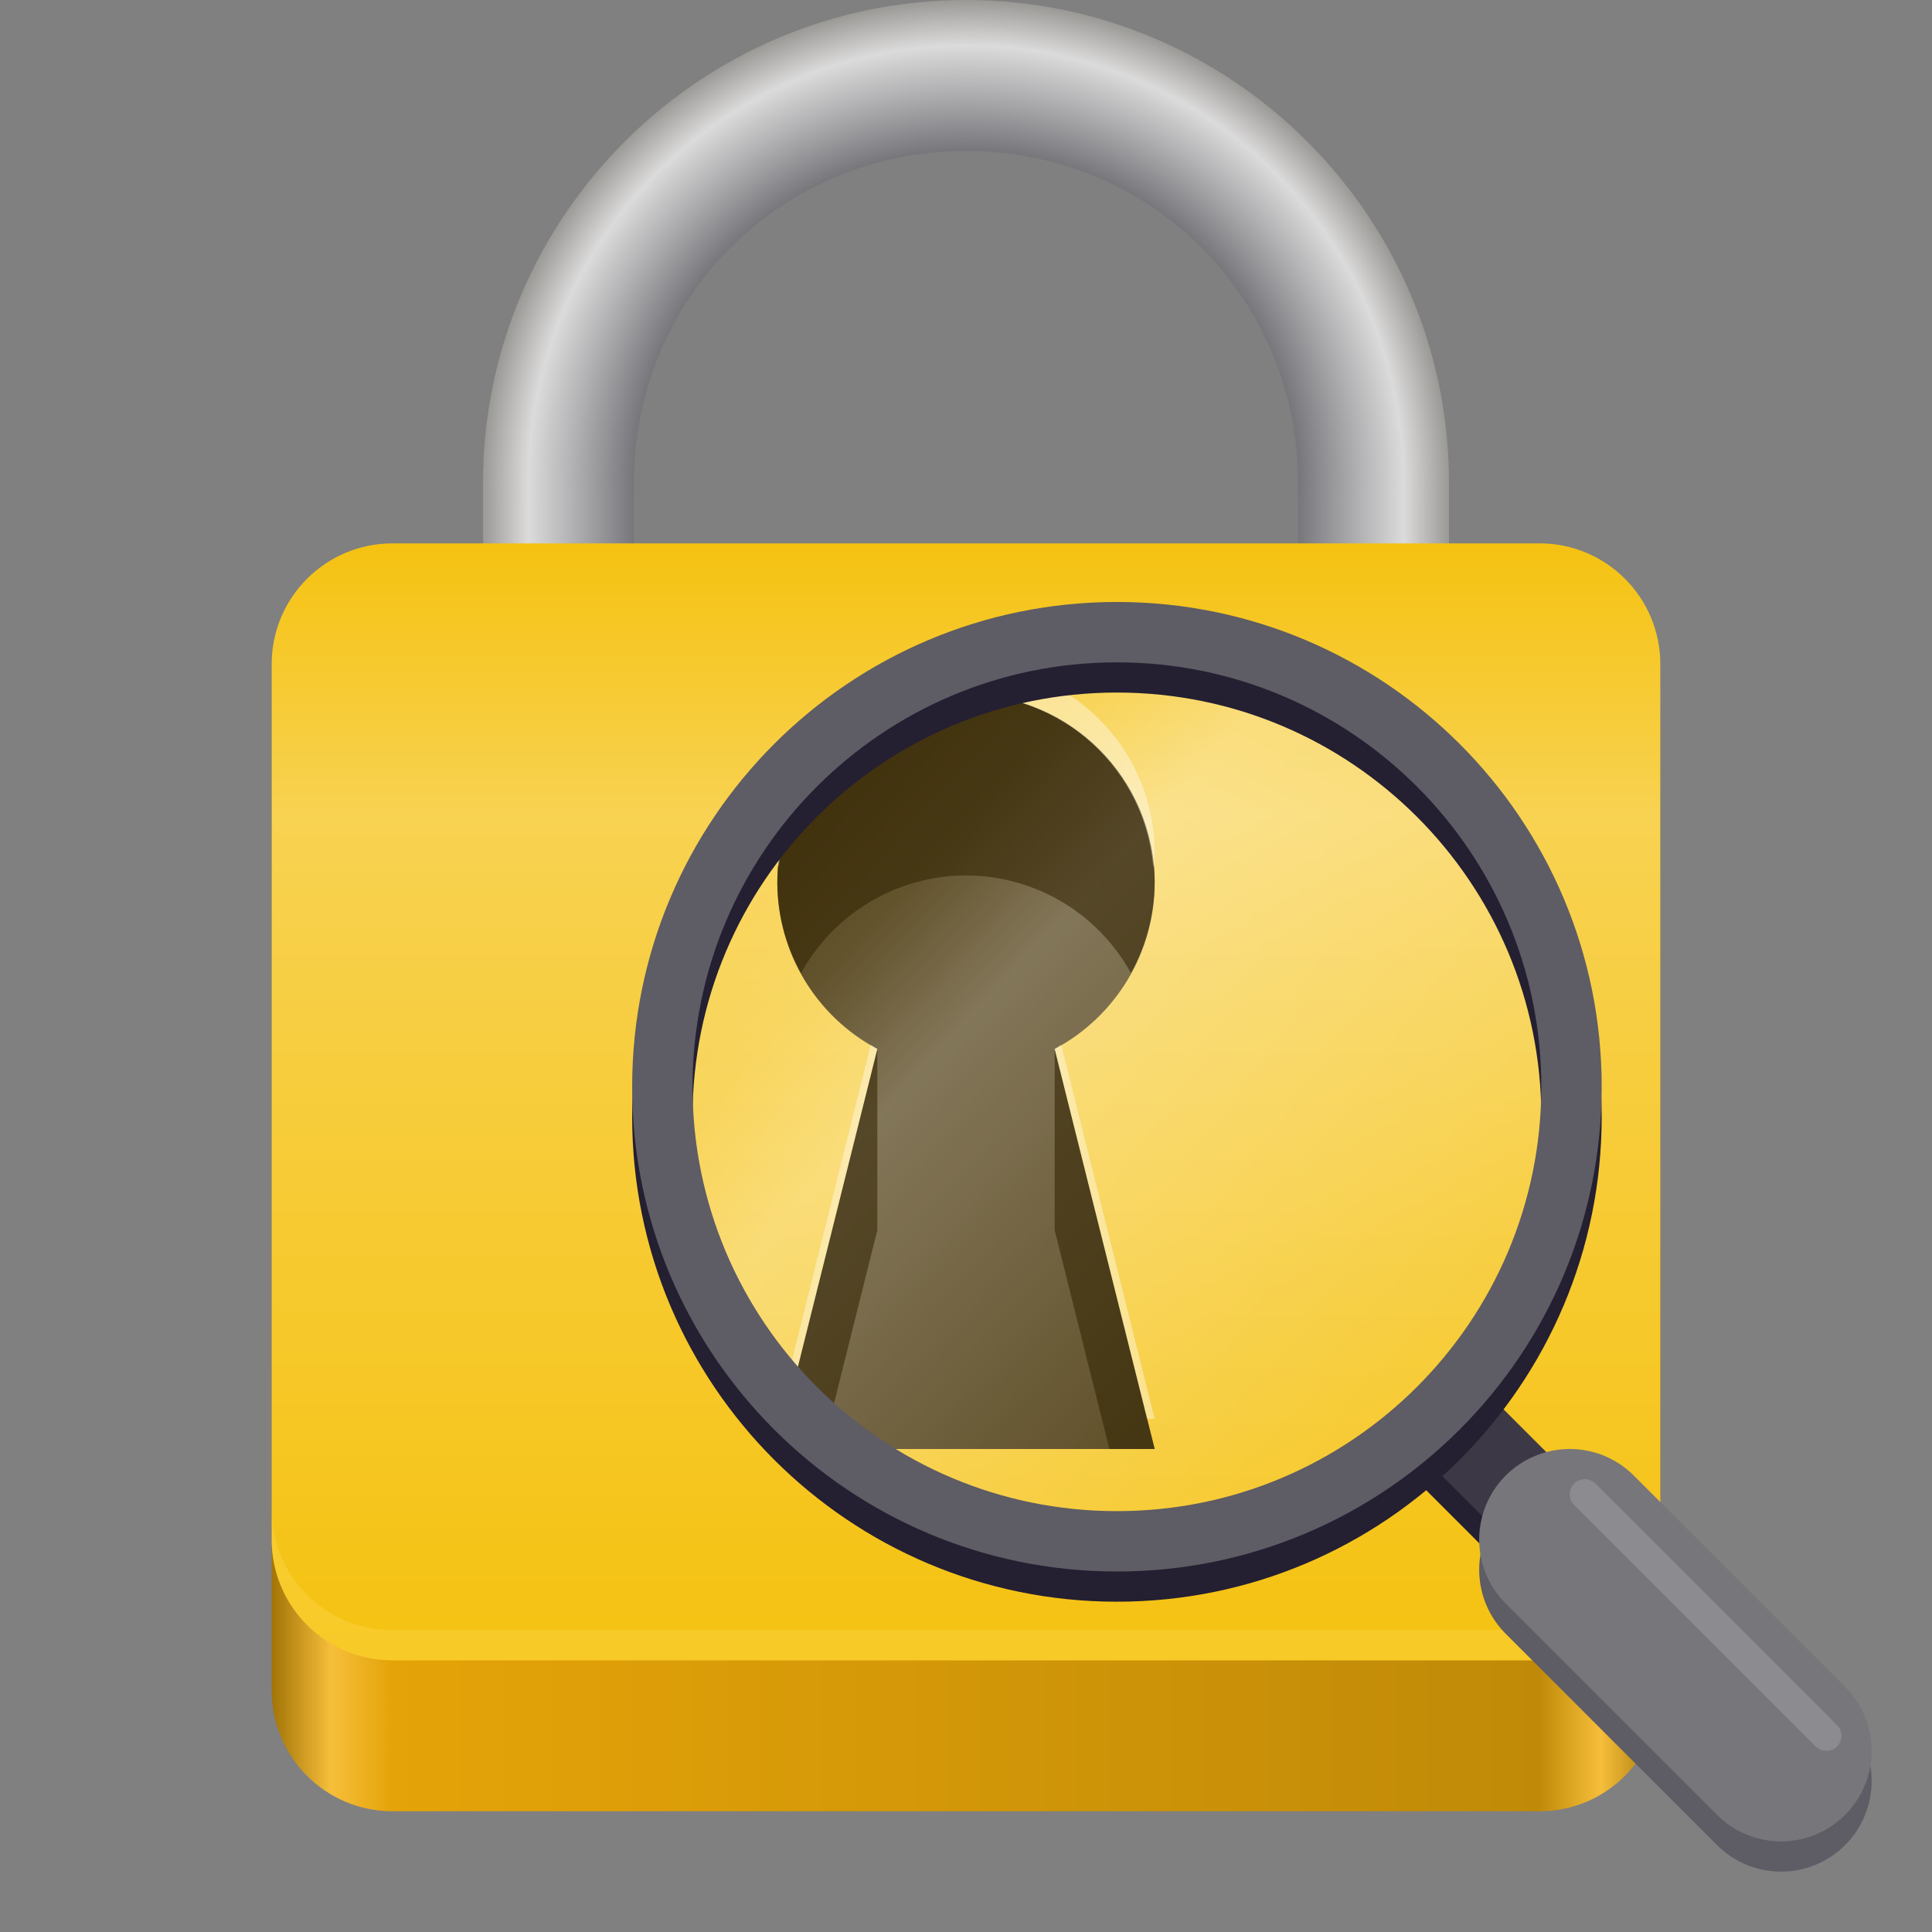 <?xml version="1.0" encoding="UTF-8"?>
<svg height="128px" viewBox="0 0 128 128" width="128px" xmlns="http://www.w3.org/2000/svg" xmlns:xlink="http://www.w3.org/1999/xlink">
    <rect x="0" y="0" width="128" height="128" fill="#808080" stroke="none"/>
    <filter id="a" height="100%" width="100%" x="0%" y="0%">
        <feColorMatrix color-interpolation-filters="sRGB" values="0 0 0 0 1 0 0 0 0 1 0 0 0 0 1 0 0 0 1 0"/>
    </filter>
    <linearGradient id="b" gradientUnits="userSpaceOnUse" x1="18" x2="110" y1="112" y2="112">
        <stop offset="0" stop-color="#a27407"/>
        <stop offset="0.043" stop-color="#f6be3a"/>
        <stop offset="0.087" stop-color="#e4a308"/>
        <stop offset="0.913" stop-color="#c08a08"/>
        <stop offset="0.957" stop-color="#f6be3a"/>
        <stop offset="1" stop-color="#a27407"/>
    </linearGradient>
    <linearGradient id="c" gradientUnits="userSpaceOnUse">
        <stop offset="0" stop-color="#77767b"/>
        <stop offset="0.7" stop-color="#dcdbdb"/>
        <stop offset="1" stop-color="#9a9996"/>
    </linearGradient>
    <linearGradient id="d" gradientTransform="matrix(-1 0 0 1 74 -172)" x1="32" x2="42" xlink:href="#c" y1="208" y2="208"/>
    <linearGradient id="e" x1="86" x2="96" xlink:href="#c" y1="36" y2="36"/>
    <radialGradient id="f" cx="64" cy="32" gradientUnits="userSpaceOnUse" r="32">
        <stop offset="0" stop-color="#9a9996"/>
        <stop offset="0.688" stop-color="#77767b"/>
        <stop offset="0.906" stop-color="#dcdbdb"/>
        <stop offset="1" stop-color="#9a9996"/>
    </radialGradient>
    <linearGradient id="g" gradientUnits="userSpaceOnUse" x1="64" x2="64" y1="110" y2="36">
        <stop offset="0" stop-color="#f5c211"/>
        <stop offset="0.757" stop-color="#f8d251"/>
        <stop offset="1" stop-color="#f5c211"/>
    </linearGradient>
    <clipPath id="h">
        <path d="m 51 46 h 26 v 50 h -26 z m 0 0"/>
    </clipPath>
    <clipPath id="i">
        <path d="m 102.309 72.691 c 0 15.633 -12.676 28.309 -28.309 28.309 s -28.309 -12.676 -28.309 -28.309 c 0 -15.633 12.676 -28.309 28.309 -28.309 s 28.309 12.676 28.309 28.309 z m 0 0"/>
    </clipPath>
    <clipPath id="j">
        <path d="m 45 44 h 58 v 57 h -58 z m 0 0"/>
    </clipPath>
    <clipPath id="k">
        <path d="m 102.309 72.691 c 0 15.633 -12.676 28.309 -28.309 28.309 s -28.309 -12.676 -28.309 -28.309 c 0 -15.633 12.676 -28.309 28.309 -28.309 s 28.309 12.676 28.309 28.309 z m 0 0"/>
    </clipPath>
    <linearGradient id="l" gradientUnits="userSpaceOnUse" x1="105" x2="47" y1="98" y2="44">
        <stop offset="0" stop-color="#ffffff" stop-opacity="0"/>
        <stop offset="0.639" stop-color="#ffffff" stop-opacity="0.337"/>
        <stop offset="0.75" stop-color="#ffffff" stop-opacity="0.169"/>
        <stop offset="1" stop-color="#ffffff" stop-opacity="0"/>
    </linearGradient>
    <clipPath id="m">
        <path d="m 51 46 h 26 v 50 h -26 z m 0 0"/>
    </clipPath>
    <clipPath id="n">
        <path d="m 102.309 72.691 c 0 15.633 -12.676 28.309 -28.309 28.309 s -28.309 -12.676 -28.309 -28.309 c 0 -15.633 12.676 -28.309 28.309 -28.309 s 28.309 12.676 28.309 28.309 z m 0 0"/>
    </clipPath>
    <clipPath id="o">
        <path d="m 51 44 h 26 v 50 h -26 z m 0 0"/>
    </clipPath>
    <clipPath id="p">
        <path d="m 102.309 72.691 c 0 15.633 -12.676 28.309 -28.309 28.309 s -28.309 -12.676 -28.309 -28.309 c 0 -15.633 12.676 -28.309 28.309 -28.309 s 28.309 12.676 28.309 28.309 z m 0 0"/>
    </clipPath>
    <mask id="q">
        <g filter="url(#a)">
            <rect fill-opacity="0.154" height="153.6" width="153.6" x="-12.8" y="-12.8"/>
        </g>
    </mask>
    <clipPath id="r">
        <rect height="152" width="192"/>
    </clipPath>
    <mask id="s">
        <g filter="url(#a)">
            <rect fill-opacity="0.154" height="153.6" width="153.6" x="-12.8" y="-12.8"/>
        </g>
    </mask>
    <clipPath id="t">
        <rect height="152" width="192"/>
    </clipPath>
    <path d="m 26 40 h 76 c 4.418 0 8 3.582 8 8 v 64 c 0 4.418 -3.582 8 -8 8 h -76 c -4.418 0 -8 -3.582 -8 -8 v -64 c 0 -4.418 3.582 -8 8 -8 z m 0 0" fill="url(#b)"/>
    <path d="m 42 40 h -10 v -8 h 10 z m 0 0" fill="url(#d)"/>
    <path d="m 96 32 h -10 v 8 h 10 z m 0 0" fill="url(#e)"/>
    <path d="m 64 0 c -17.641 0 -32 14.359 -32 32 v 1 h 10 v -1 c 0 -12.273 9.727 -22 22 -22 s 22 9.727 22 22 v 1 h 10 v -1 c 0 -17.641 -14.359 -32 -32 -32 z m 0 0" fill="url(#f)"/>
    <path d="m 26 36 h 76 c 4.418 0 8 3.582 8 8 v 58 c 0 4.418 -3.582 8 -8 8 h -76 c -4.418 0 -8 -3.582 -8 -8 v -58 c 0 -4.418 3.582 -8 8 -8 z m 0 0" fill="url(#g)"/>
    <g clip-path="url(#h)">
        <g clip-path="url(#i)">
            <path d="m 64 46 c -6.902 0 -12.5 5.598 -12.5 12.5 c 0.012 4.605 2.559 8.832 6.625 11 l -6.625 26.5 h 25 l -6.625 -26.5 c 4.066 -2.168 6.613 -6.395 6.625 -11 c 0 -6.902 -5.598 -12.5 -12.5 -12.5 z m 0 0" fill="#443104"/>
        </g>
    </g>
    <g clip-path="url(#j)">
        <g clip-path="url(#k)">
            <path d="m 42 38 h 68 v 68 h -68 z m 0 0" fill="url(#l)"/>
        </g>
    </g>
    <g clip-path="url(#m)">
        <g clip-path="url(#n)">
            <path d="m 64 46 c -6.902 0 -12.5 5.598 -12.5 12.5 c 0.02 2.09 0.559 4.141 1.574 5.965 c 2.195 -3.98 6.379 -6.457 10.926 -6.465 c 4.547 0.008 8.73 2.484 10.926 6.465 c 1.016 -1.824 1.555 -3.875 1.574 -5.965 c 0 -6.902 -5.598 -12.5 -12.5 -12.5 z m -5.875 23.5 l -2.535 10.145 l -4.09 16.355 h 3 l 3.625 -14.5 z m 11.75 0 v 12 l 3.625 14.5 h 3 l -4.09 -16.355 z m 0 0" fill="#322403" fill-opacity="0.569"/>
        </g>
    </g>
    <g clip-path="url(#o)">
        <g clip-path="url(#p)">
            <path d="m 64 44 c -6.902 0 -12.5 5.598 -12.5 12.5 c 0.016 0.324 0.047 0.648 0.09 0.969 c 0.535 -6.461 5.926 -11.445 12.41 -11.469 c 6.484 0.023 11.875 5.008 12.41 11.469 c 0.043 -0.32 0.074 -0.645 0.09 -0.969 c 0 -6.902 -5.598 -12.5 -12.5 -12.5 z m -6.305 25.219 l -6.195 24.781 h 0.5 l 6.125 -24.5 c -0.145 -0.094 -0.289 -0.188 -0.43 -0.281 z m 12.609 0 c -0.141 0.094 -0.285 0.188 -0.43 0.281 l 6.125 24.5 h 0.5 z m 0 0" fill="#ffffff" fill-opacity="0.396"/>
        </g>
    </g>
    <path d="m 18 100 v 2 c 0 4.434 3.566 8 8 8 h 76 c 4.434 0 8 -3.566 8 -8 v -2 c 0 4.434 -3.566 8 -8 8 h -76 c -4.434 0 -8 -3.566 -8 -8 z m 0 0" fill="#ffe66e" fill-opacity="0.251"/>
    <g mask="url(#q)">
        <g clip-path="url(#r)" transform="matrix(1 0 0 1 -8 -16)">
            <path d="m 11.891 268.551 l 15.457 -15.457" fill="none" stroke="#ffffff" stroke-linecap="round" stroke-width="1.638" transform="matrix(-1 0 0 1 140 -138)"/>
        </g>
    </g>
    <g fill="none">
        <path d="m 36 250 l -8 8" stroke="#241f31" stroke-width="6" transform="matrix(-1 0 0 1 132 -154)"/>
        <path d="m 36 248 l -8 8" stroke="#3d3846" stroke-width="6" transform="matrix(-1 0 0 1 132 -154)"/>
        <path d="m 28 258 l -14 14" stroke="#5e5c64" stroke-linecap="round" stroke-width="12" transform="matrix(-1 0 0 1 132 -154)"/>
        <path d="m 28 256 l -14 14" stroke="#77767b" stroke-linecap="round" stroke-width="12" transform="matrix(-1 0 0 1 132 -154)"/>
        <path d="m -541.843 125.993 c 0 16.633 -13.484 30.117 -30.117 30.117 c -16.633 0 -30.117 -13.484 -30.117 -30.117 c 0 -16.633 13.484 -30.117 30.117 -30.117 c 16.633 0 30.117 13.484 30.117 30.117 z m 0 0" stroke="#241f31" stroke-linejoin="round" stroke-width="4" transform="matrix(-1 0 0 1 -497.961 -51.993)"/>
    </g>
    <g mask="url(#s)">
        <g clip-path="url(#t)" transform="matrix(1 0 0 1 -8 -16)">
            <path d="m -618.961 166.993 l 16 -16" fill="none" stroke="#ffffff" stroke-linecap="round" stroke-width="2" transform="matrix(-1 0 0 1 -489.961 -35.993)"/>
        </g>
    </g>
    <path d="m -541.843 123.993 c 0 16.633 -13.484 30.117 -30.117 30.117 c -16.633 0 -30.117 -13.484 -30.117 -30.117 c 0 -16.633 13.484 -30.117 30.117 -30.117 c 16.633 0 30.117 13.484 30.117 30.117 z m 0 0" fill="none" stroke="#5e5c64" stroke-linejoin="round" stroke-width="4" transform="matrix(-1 0 0 1 -497.961 -51.993)"/>
</svg>
